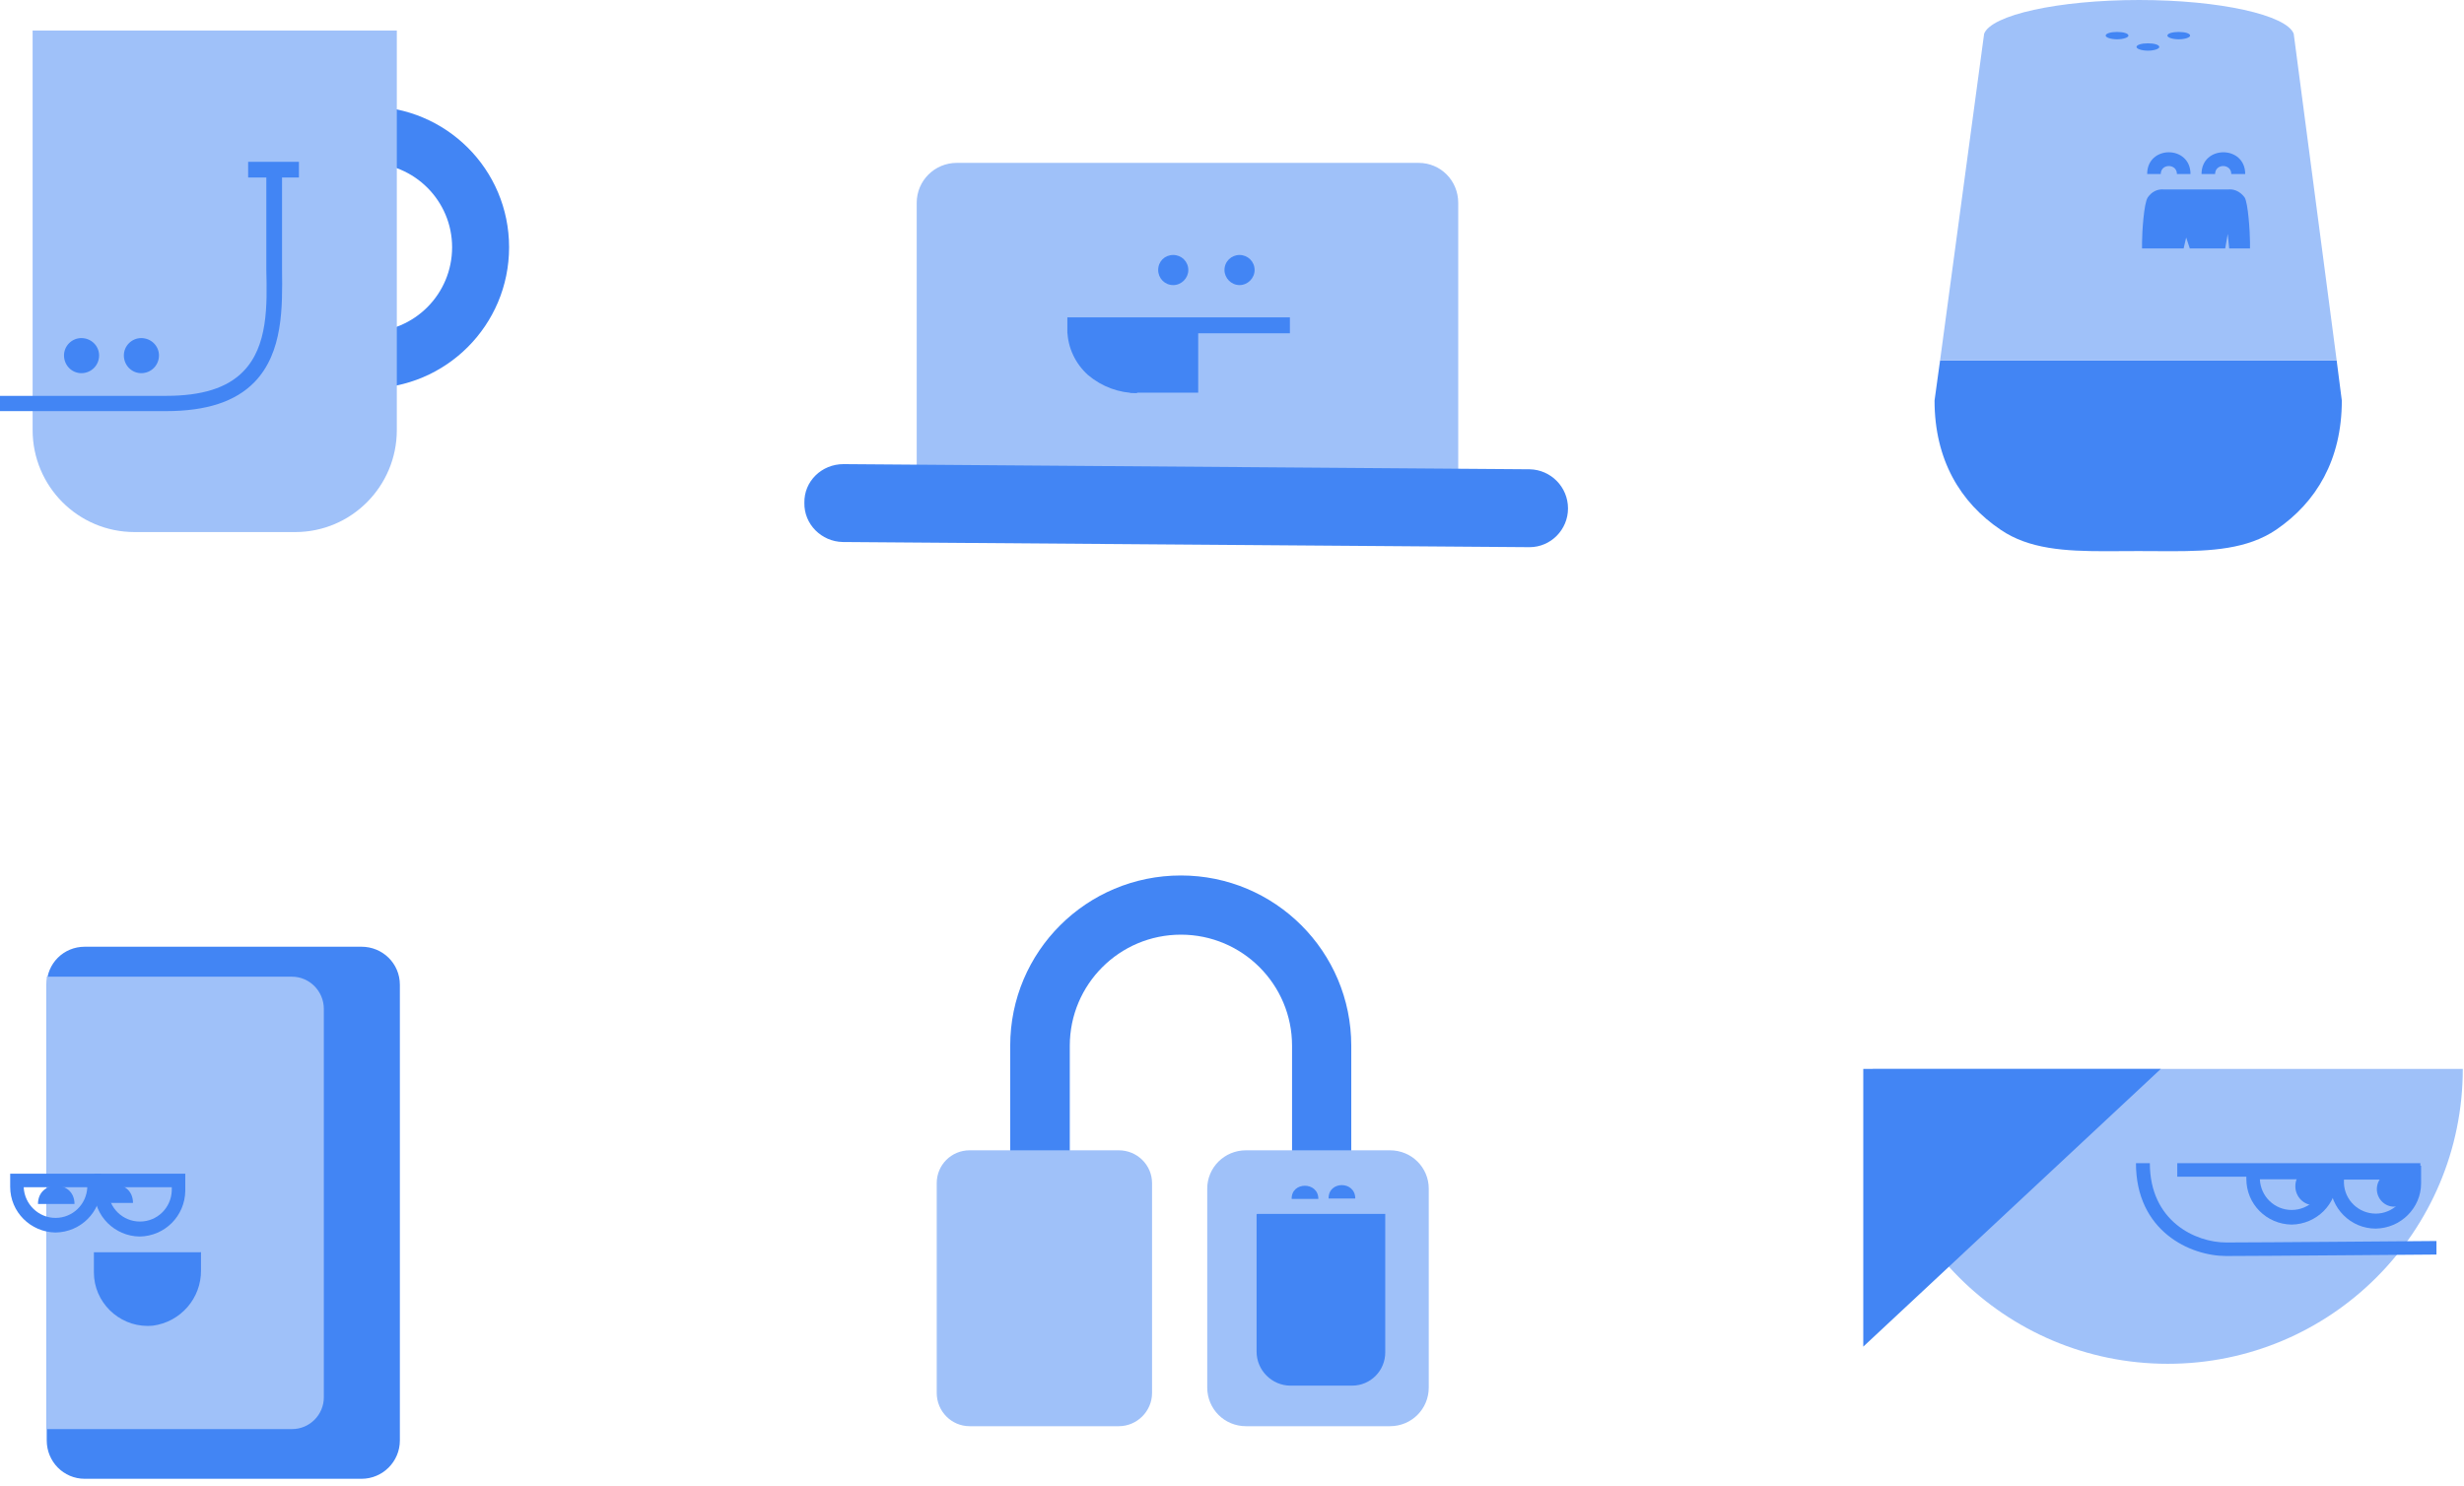 <svg width="242" height="146" viewBox="0 0 242 146" fill="none" xmlns="http://www.w3.org/2000/svg">
<path fill-rule="evenodd" clip-rule="evenodd" d="M36.132 10.461V16.017C40.715 16.017 44.404 19.747 44.404 24.289C44.404 28.869 40.715 32.599 36.132 32.599V38.154C43.796 38.154 50 31.951 50 24.289C50 16.624 43.796 10.461 36.132 10.461V10.461Z" fill="#4285F4"/>
<path fill-rule="evenodd" clip-rule="evenodd" d="M3.204 3V42.249C3.204 47.764 7.664 52.266 13.22 52.266H28.996C34.512 52.266 38.973 47.764 38.973 42.249V3H3.204Z" fill="#9FC1F9"/>
<path fill-rule="evenodd" clip-rule="evenodd" d="M13.869 33.211C12.936 33.211 12.165 33.98 12.165 34.913C12.165 35.887 12.936 36.657 13.869 36.657C14.842 36.657 15.613 35.887 15.613 34.913C15.613 33.98 14.842 33.211 13.869 33.211Z" fill="#4285F4"/>
<path fill-rule="evenodd" clip-rule="evenodd" d="M7.989 33.211C7.056 33.211 6.287 33.98 6.287 34.913C6.287 35.887 7.056 36.657 7.989 36.657C8.962 36.657 9.733 35.887 9.733 34.913C9.733 33.98 8.962 33.211 7.989 33.211Z" fill="#4285F4"/>
<path fill-rule="evenodd" clip-rule="evenodd" d="M26.157 16.423V24.37C26.157 25.058 26.157 25.748 26.157 26.518C26.238 30.006 26.321 34.021 23.886 36.493C22.305 38.114 19.832 38.886 16.303 38.886H0V40.385H16.303C20.278 40.385 23.117 39.453 24.982 37.547C27.821 34.628 27.74 30.127 27.7 26.477V24.41V16.423H26.157Z" fill="#4285F4"/>
<path fill-rule="evenodd" clip-rule="evenodd" d="M24.371 15.896V17.436H29.359V15.896H24.371Z" fill="#4285F4"/>
<path fill-rule="evenodd" clip-rule="evenodd" d="M93.967 16C91.81 16 90.034 17.732 90.034 19.931V46.393H143.219V19.931C143.219 17.732 141.487 16 139.33 16H93.967Z" fill="#9FC1F9"/>
<path fill-rule="evenodd" clip-rule="evenodd" d="M82.848 45.592C80.691 45.592 78.959 47.282 79.001 49.396C78.959 51.509 80.691 53.201 82.762 53.243L150.153 53.75C150.178 53.75 150.204 53.75 150.23 53.75C152.308 53.75 154 52.033 154 49.946C154 47.831 152.31 46.141 150.239 46.099L82.848 45.592V45.592Z" fill="#4285F4"/>
<path fill-rule="evenodd" clip-rule="evenodd" d="M121.74 25.047C120.936 25.047 120.261 25.681 120.261 26.526C120.261 27.328 120.936 28.006 121.74 28.006C122.542 28.006 123.22 27.328 123.22 26.526C123.22 25.681 122.542 25.047 121.74 25.047Z" fill="#4285F4"/>
<path fill-rule="evenodd" clip-rule="evenodd" d="M115.229 25.047C114.385 25.047 113.75 25.681 113.75 26.526C113.75 27.328 114.385 28.006 115.229 28.006C116.033 28.006 116.709 27.328 116.709 26.526C116.709 25.681 116.033 25.047 115.229 25.047Z" fill="#4285F4"/>
<path fill-rule="evenodd" clip-rule="evenodd" d="M104.83 31.176V32.739H126.687V31.176H104.83Z" fill="#4285F4"/>
<path fill-rule="evenodd" clip-rule="evenodd" d="M111.678 32.445L104.83 32.487C104.872 34.177 105.634 35.742 106.859 36.841C108.212 37.981 109.902 38.615 111.678 38.615V32.445V32.445Z" fill="#4285F4"/>
<path fill-rule="evenodd" clip-rule="evenodd" d="M111.003 32.316V38.573H117.681V32.316H111.003Z" fill="#4285F4"/>
<path fill-rule="evenodd" clip-rule="evenodd" d="M190.542 35.416L190 39.346C190 45.152 192.526 49.371 196.493 52.041C199.28 53.945 202.828 54.146 206.766 54.146C207.825 54.146 208.911 54.132 210.019 54.132C211.126 54.132 212.211 54.146 213.267 54.146C217.197 54.146 220.73 53.945 223.545 52.041C227.511 49.335 230 45.152 230 39.346L229.495 35.416H190.542Z" fill="#4285F4"/>
<path fill-rule="evenodd" clip-rule="evenodd" d="M210.091 0C202.12 0 195.555 1.479 194.869 3.318L190.542 35.413H229.495L225.276 3.318C224.59 1.479 218.025 0 210.091 0V0Z" fill="#9FC1F9"/>
<path fill-rule="evenodd" clip-rule="evenodd" d="M213.984 3.138C213.371 3.138 212.867 3.282 212.867 3.499C212.867 3.679 213.371 3.86 213.984 3.86C214.598 3.86 215.102 3.679 215.102 3.499C215.102 3.282 214.598 3.138 213.984 3.138Z" fill="#4285F4"/>
<path fill-rule="evenodd" clip-rule="evenodd" d="M207.926 3.138C207.312 3.138 206.807 3.282 206.807 3.499C206.807 3.679 207.312 3.86 207.926 3.86C208.538 3.86 209.044 3.679 209.044 3.499C209.044 3.282 208.538 3.138 207.926 3.138Z" fill="#4285F4"/>
<path fill-rule="evenodd" clip-rule="evenodd" d="M210.955 4.255C210.343 4.255 209.836 4.4 209.836 4.616C209.836 4.797 210.343 4.977 210.955 4.977C211.569 4.977 212.074 4.797 212.074 4.616C212.074 4.4 211.569 4.255 210.955 4.255Z" fill="#4285F4"/>
<path fill-rule="evenodd" clip-rule="evenodd" d="M212.35 18.604C211.825 18.604 211.313 18.864 210.952 19.379C210.558 19.893 210.379 22.869 210.379 23.845V24.409H214.463L214.713 23.331L215.071 24.409H218.546L218.796 22.974L218.94 24.409H220.982V23.794C220.982 22.869 220.802 19.893 220.444 19.379C220.05 18.864 219.536 18.604 219.012 18.604C218.964 18.604 218.915 18.606 218.867 18.61H212.492C212.444 18.606 212.396 18.604 212.35 18.604V18.604Z" fill="#4285F4"/>
<path fill-rule="evenodd" clip-rule="evenodd" d="M218.367 14.959C217.294 14.959 216.221 15.671 216.221 17.094H217.555C217.555 16.573 217.952 16.31 218.348 16.31C218.745 16.31 219.142 16.573 219.142 17.094H220.512C220.512 15.671 219.439 14.959 218.367 14.959V14.959Z" fill="#4285F4"/>
<path fill-rule="evenodd" clip-rule="evenodd" d="M213.011 14.959C211.947 14.959 210.883 15.671 210.883 17.094H212.217C212.217 16.573 212.614 16.31 213.011 16.31C213.407 16.31 213.804 16.573 213.804 17.094H215.138C215.138 15.671 214.075 14.959 213.011 14.959V14.959Z" fill="#4285F4"/>
<path fill-rule="evenodd" clip-rule="evenodd" d="M8.324 93C6.242 93 4.59 94.651 4.59 96.733V141.498C4.59 143.579 6.242 145.266 8.324 145.266H35.503C37.585 145.266 39.273 143.579 39.273 141.498V96.733C39.273 94.651 37.585 93 35.503 93H8.324Z" fill="#4285F4"/>
<path fill-rule="evenodd" clip-rule="evenodd" d="M4.59 95.944V140.384H28.681C30.404 140.384 31.805 138.984 31.805 137.261V99.103C31.805 97.379 30.404 95.944 28.681 95.944H4.59Z" fill="#9FC1F9"/>
<path fill-rule="evenodd" clip-rule="evenodd" d="M5.524 116.469C4.626 116.469 3.729 117.071 3.729 118.273H7.318C7.318 117.071 6.421 116.469 5.524 116.469V116.469Z" fill="#4285F4"/>
<path fill-rule="evenodd" clip-rule="evenodd" d="M19.74 122.977L19.704 123.013H9.221V124.986C9.221 127.908 11.632 130.251 14.507 130.251C14.67 130.251 14.835 130.243 15.002 130.227C17.731 129.868 19.777 127.536 19.74 124.771V122.977V122.977Z" fill="#4285F4"/>
<path fill-rule="evenodd" clip-rule="evenodd" d="M11.268 116.362C10.37 116.362 9.473 116.964 9.473 118.166H13.062C13.062 116.964 12.165 116.362 11.268 116.362V116.362Z" fill="#4285F4"/>
<path fill-rule="evenodd" clip-rule="evenodd" d="M8.575 116.622C8.503 118.309 7.14 119.638 5.452 119.638C3.801 119.638 2.4 118.309 2.328 116.622H8.575ZM1 115.294V116.586C1 119.063 3.011 121.038 5.452 121.073C7.93 121.038 9.905 119.063 9.94 116.586V115.294H1Z" fill="#4285F4"/>
<path fill-rule="evenodd" clip-rule="evenodd" d="M16.87 116.622V116.981C16.797 118.668 15.433 119.996 13.745 119.996C12.058 119.996 10.694 118.668 10.621 116.981V116.622H16.87ZM9.257 115.294V116.981C9.257 119.458 11.268 121.433 13.71 121.468C16.187 121.433 18.162 119.458 18.198 116.981V115.294H9.257Z" fill="#4285F4"/>
<path fill-rule="evenodd" clip-rule="evenodd" d="M183.933 105C183.933 121.01 196.893 133.97 212.906 133.97C228.92 133.97 241.881 121.01 241.881 105H183.933Z" fill="#9FC1F9"/>
<path fill-rule="evenodd" clip-rule="evenodd" d="M183 105V132.283L212.225 105H183Z" fill="#4285F4"/>
<path fill-rule="evenodd" clip-rule="evenodd" d="M227.265 114.658C226.26 114.658 225.435 115.484 225.435 116.524C225.435 117.566 226.26 118.391 227.265 118.391C228.307 118.391 229.133 117.566 229.133 116.524C229.133 115.484 228.307 114.658 227.265 114.658Z" fill="#4285F4"/>
<path fill-rule="evenodd" clip-rule="evenodd" d="M235.127 115.089C234.194 115.089 233.44 115.879 233.44 116.812C233.44 117.745 234.194 118.534 235.127 118.534C236.098 118.534 236.85 117.745 236.85 116.812C236.85 115.879 236.098 115.089 235.127 115.089Z" fill="#4285F4"/>
<path fill-rule="evenodd" clip-rule="evenodd" d="M209.782 114.263C209.782 120.94 215.096 123.381 218.649 123.381C221.845 123.381 239.115 123.238 239.294 123.238V121.908C239.115 121.908 221.845 122.053 218.649 122.053C215.634 122.053 211.146 119.971 211.146 114.263H209.782Z" fill="#4285F4"/>
<path fill-rule="evenodd" clip-rule="evenodd" d="M228.199 115.843C228.127 117.53 226.763 118.858 225.076 118.858C223.389 118.858 222.023 117.53 221.952 115.843H228.199ZM220.624 114.515V115.807C220.624 118.284 222.599 120.257 225.076 120.295C227.517 120.257 229.528 118.284 229.528 115.807V114.515H220.624Z" fill="#4285F4"/>
<path fill-rule="evenodd" clip-rule="evenodd" d="M236.456 115.879V116.238C236.384 117.889 234.985 119.217 233.333 119.217C231.646 119.217 230.281 117.889 230.209 116.238V115.879H236.456ZM228.845 114.515V116.238C228.881 118.679 230.856 120.689 233.333 120.689C235.775 120.652 237.786 118.679 237.786 116.238V114.515H228.845Z" fill="#4285F4"/>
<path fill-rule="evenodd" clip-rule="evenodd" d="M213.839 114.263V115.591H237.715V114.263H213.839Z" fill="#4285F4"/>
<path fill-rule="evenodd" clip-rule="evenodd" d="M115.983 86C106.72 86 99.217 93.466 99.217 102.729V116.477H105.069V102.729C105.069 96.697 109.952 91.815 115.983 91.815C122.015 91.815 126.898 96.697 126.898 102.729V116.046H132.714V102.729C132.714 93.466 125.211 86 115.983 86V86Z" fill="#4285F4"/>
<path fill-rule="evenodd" clip-rule="evenodd" d="M122.373 112.998C120.255 112.998 118.567 114.685 118.567 116.767V136.294C118.567 138.412 120.255 140.099 122.373 140.099H136.518C138.636 140.099 140.325 138.412 140.325 136.294V116.767C140.325 114.685 138.636 112.998 136.518 112.998H122.373Z" fill="#9FC1F9"/>
<path fill-rule="evenodd" clip-rule="evenodd" d="M123.486 119.244C123.45 119.244 123.415 119.28 123.415 119.316V132.778C123.415 134.608 124.921 136.116 126.753 136.116H132.784C134.616 136.116 136.051 134.643 136.051 132.849V119.244H123.486Z" fill="#4285F4"/>
<path fill-rule="evenodd" clip-rule="evenodd" d="M95.231 112.998C93.437 112.998 92 114.433 92 116.227V136.832C92 138.628 93.437 140.099 95.231 140.099H109.881C111.675 140.099 113.148 138.628 113.148 136.832V116.227C113.148 114.433 111.675 112.998 109.881 112.998H95.231Z" fill="#9FC1F9"/>
<path fill-rule="evenodd" clip-rule="evenodd" d="M128.157 116.479C127.498 116.479 126.842 116.91 126.86 117.771H129.481C129.481 116.91 128.817 116.479 128.157 116.479Z" fill="#4285F4"/>
<path fill-rule="evenodd" clip-rule="evenodd" d="M131.784 116.417C131.124 116.417 130.468 116.855 130.487 117.736H133.107C133.107 116.855 132.443 116.417 131.784 116.417Z" fill="#4285F4"/>
</svg>
